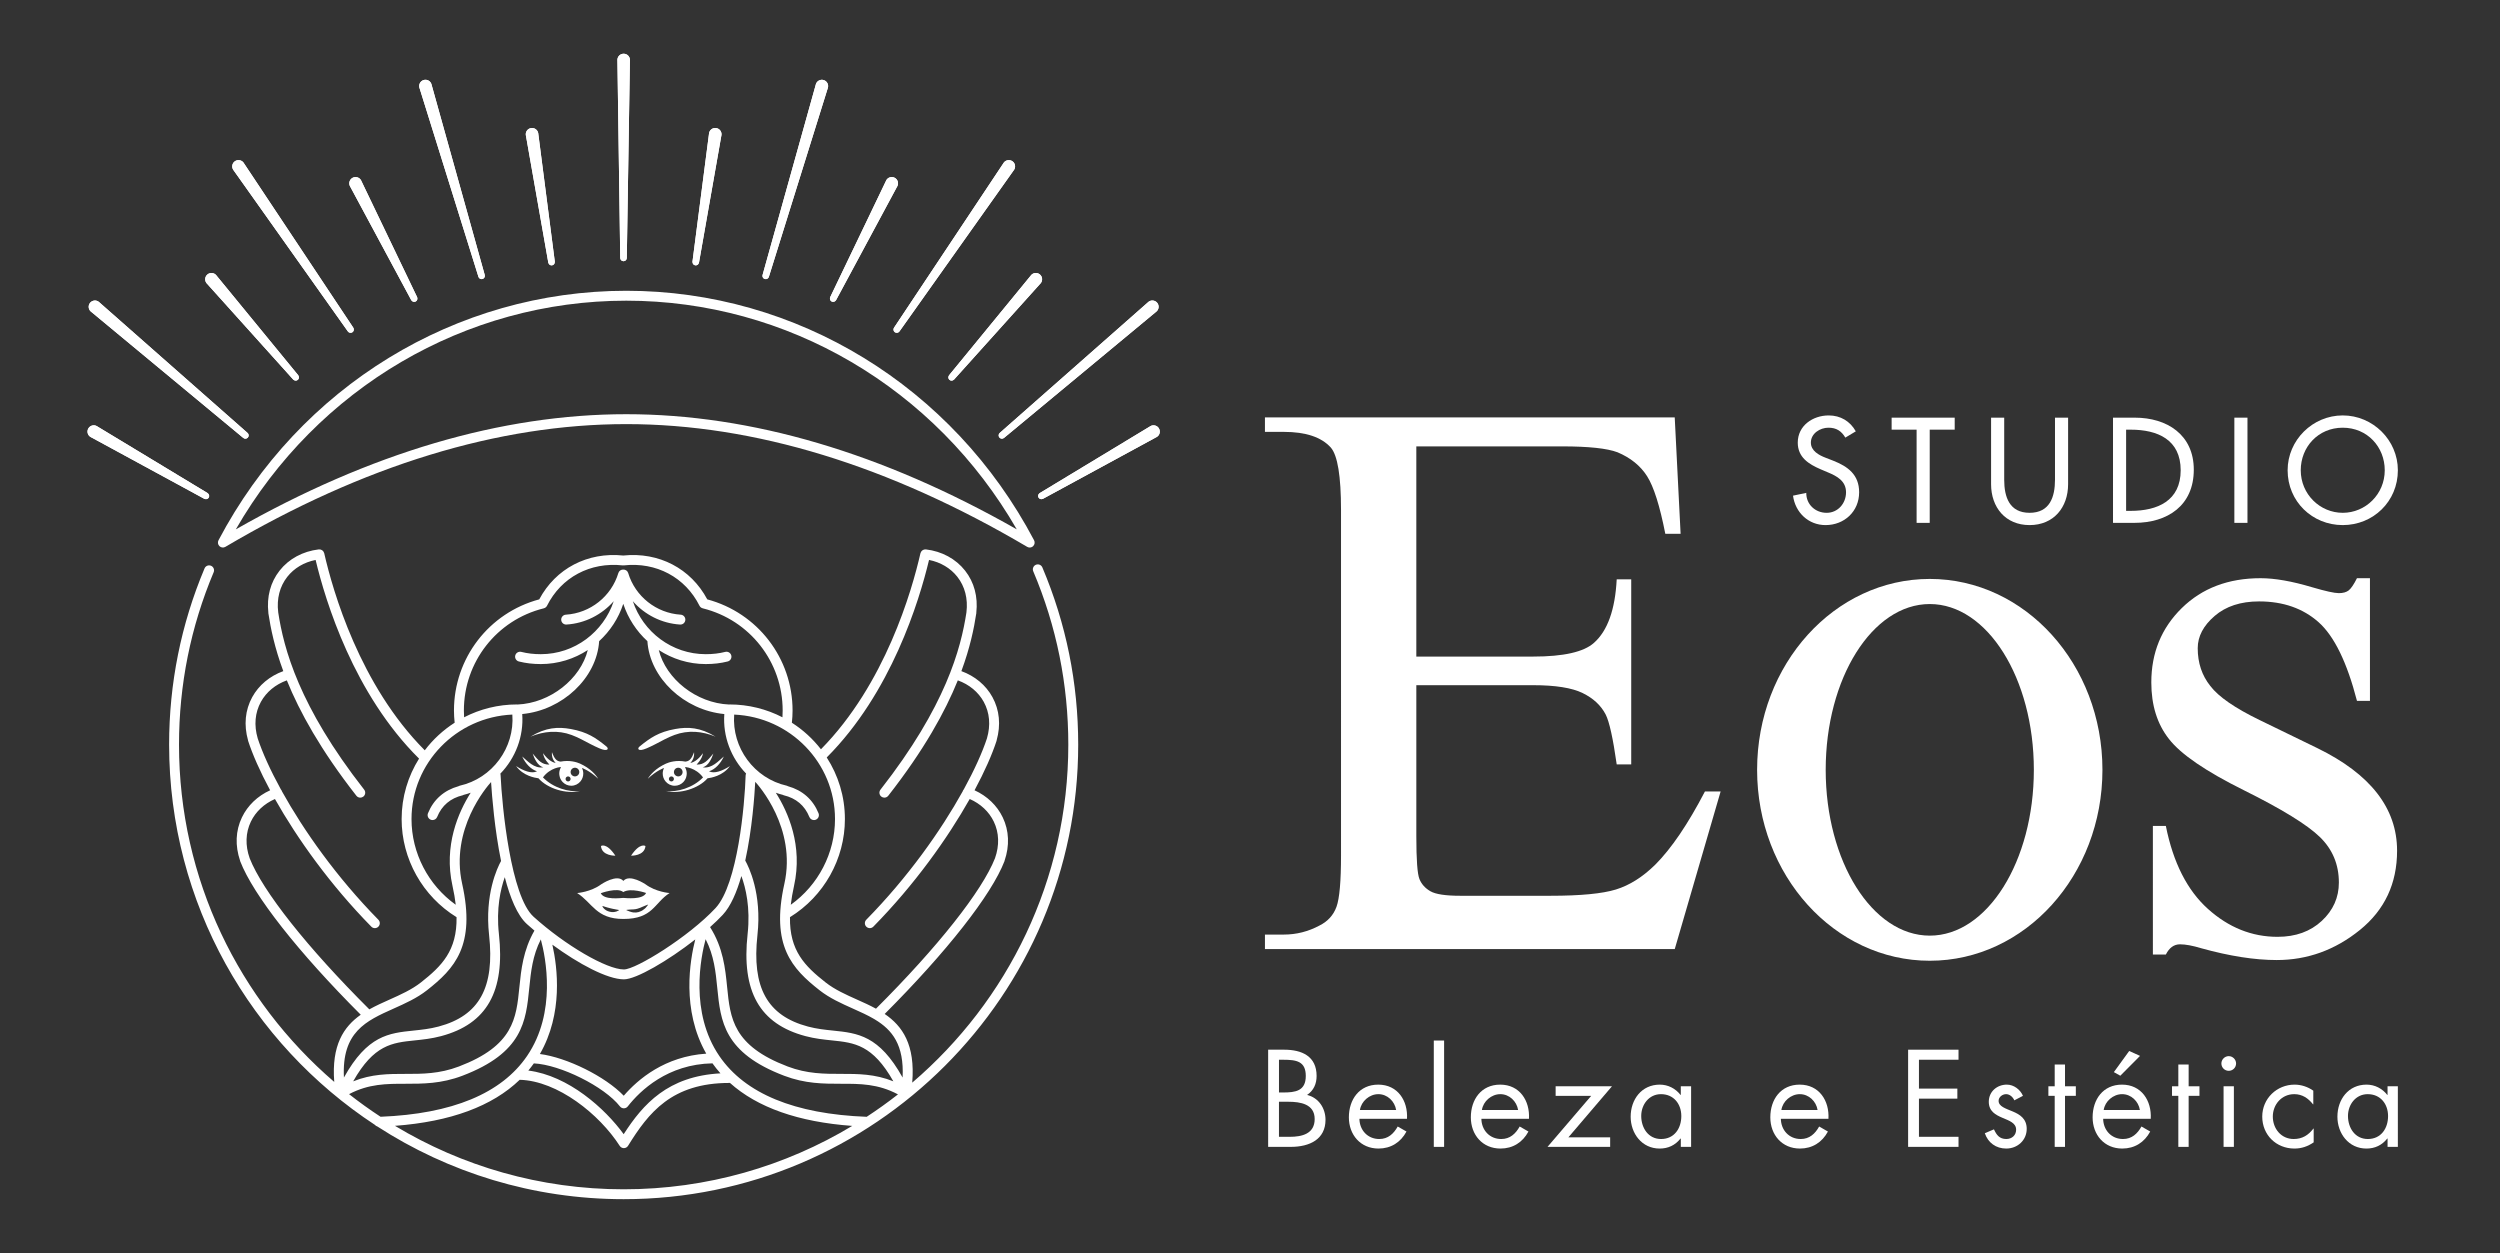 <?xml version="1.0" encoding="utf-8"?>
<!-- Generator: Adobe Illustrator 17.0.0, SVG Export Plug-In . SVG Version: 6.00 Build 0)  -->
<!DOCTYPE svg PUBLIC "-//W3C//DTD SVG 1.1//EN" "http://www.w3.org/Graphics/SVG/1.1/DTD/svg11.dtd">
<svg version="1.1" id="Camada_1" xmlns="http://www.w3.org/2000/svg" xmlns:xlink="http://www.w3.org/1999/xlink" x="0px" y="0px"
	 width="256.849px" height="128.767px" viewBox="0 0 256.849 128.767" enable-background="new 0 0 256.849 128.767"
	 xml:space="preserve">
<rect x="0" y="0" width="256.849" height="128.767" fill="#333333" stroke="none"/>
<g>
	<g>
		<path fill="#FFFFFF" d="M189.589,44.96c-0.401-0.674-0.917-1.018-1.735-1.018c-0.86,0-1.806,0.588-1.806,1.533
			c0,0.846,0.831,1.291,1.505,1.549l0.774,0.301c1.533,0.602,2.68,1.448,2.68,3.254c0,1.964-1.519,3.369-3.454,3.369
			c-1.749,0-3.111-1.29-3.34-3.024l1.362-0.287c-0.015,1.19,0.931,2.05,2.092,2.05c1.162,0,1.993-0.974,1.993-2.107
			c0-1.161-0.931-1.663-1.864-2.05l-0.745-0.316c-1.233-0.53-2.351-1.233-2.351-2.738c0-1.749,1.548-2.795,3.182-2.795
			c1.204,0,2.193,0.588,2.781,1.634L189.589,44.96z"/>
		<path fill="#FFFFFF" d="M198.258,53.719h-1.347v-9.576h-2.566V42.91h6.48v1.233h-2.567V53.719z"/>
		<path fill="#FFFFFF" d="M205.911,42.91v6.379c0,1.763,0.53,3.397,2.609,3.397c2.078,0,2.609-1.634,2.609-3.397V42.91h1.347v6.838
			c0,2.379-1.476,4.2-3.956,4.2c-2.48,0-3.957-1.821-3.957-4.2V42.91H205.911z"/>
		<path fill="#FFFFFF" d="M217.089,42.91h2.236c3.311,0,6.064,1.749,6.064,5.347c0,3.685-2.695,5.462-6.107,5.462h-2.193V42.91z
			 M218.436,52.486h0.474c2.752,0,5.132-1.032,5.132-4.171c0-3.154-2.379-4.171-5.132-4.171h-0.474V52.486z"/>
		<path fill="#FFFFFF" d="M230.904,53.719h-1.347V42.91h1.347V53.719z"/>
		<path fill="#FFFFFF" d="M246.356,48.314c0,3.211-2.538,5.634-5.663,5.634c-3.125,0-5.663-2.423-5.663-5.634
			c0-3.096,2.567-5.634,5.663-5.634C243.79,42.681,246.356,45.218,246.356,48.314z M245.008,48.314c0-2.38-1.777-4.372-4.315-4.372
			c-2.537,0-4.315,1.992-4.315,4.372c0,2.465,1.979,4.372,4.315,4.372C243.03,52.686,245.008,50.78,245.008,48.314z"/>
	</g>
	<g>
		<path fill="#FFFFFF" d="M130.289,107.845h1.642c1.815,0,3.337,0.662,3.337,2.7c0,0.808-0.304,1.497-0.979,1.948
			c1.191,0.291,1.893,1.364,1.893,2.556c0,1.986-1.603,2.78-3.576,2.78h-2.317V107.845z M131.401,112.241h0.424
			c1.258,0,2.331-0.145,2.331-1.695c0-1.509-0.953-1.668-2.317-1.668h-0.437V112.241z M131.401,116.796h1.112
			c1.245,0,2.556-0.304,2.556-1.827c0-1.55-1.483-1.775-2.702-1.775h-0.967V116.796z"/>
		<path fill="#FFFFFF" d="M139.666,114.944c0.014,1.152,0.834,2.078,2.039,2.078c0.902,0,1.483-0.543,1.895-1.285l0.901,0.517
			c-0.596,1.112-1.603,1.748-2.874,1.748c-1.854,0-3.045-1.418-3.045-3.205c0-1.84,1.072-3.363,3.018-3.363
			c2.001,0,3.06,1.654,2.954,3.51H139.666z M143.44,114.042c-0.147-0.899-0.901-1.629-1.828-1.629c-0.913,0-1.76,0.729-1.893,1.629
			H143.44z"/>
		<path fill="#FFFFFF" d="M148.367,117.83h-1.059v-10.926h1.059V117.83z"/>
		<path fill="#FFFFFF" d="M152.197,114.944c0.014,1.152,0.834,2.078,2.039,2.078c0.902,0,1.483-0.543,1.895-1.285l0.901,0.517
			c-0.596,1.112-1.603,1.748-2.874,1.748c-1.854,0-3.045-1.418-3.045-3.205c0-1.84,1.072-3.363,3.018-3.363
			c2.001,0,3.06,1.654,2.954,3.51H152.197z M155.971,114.042c-0.147-0.899-0.901-1.629-1.828-1.629c-0.913,0-1.76,0.729-1.893,1.629
			H155.971z"/>
		<path fill="#FFFFFF" d="M165.427,116.851v0.979h-6.437l4.49-5.244h-3.655v-0.981h5.787l-4.477,5.245H165.427z"/>
		<path fill="#FFFFFF" d="M173.745,117.83h-1.059v-0.861h-0.027c-0.543,0.689-1.271,1.034-2.145,1.034
			c-1.828,0-2.98-1.55-2.98-3.271c0-1.775,1.126-3.298,2.992-3.298c0.848,0,1.616,0.397,2.132,1.059h0.027v-0.888h1.059V117.83z
			 M168.619,114.652c0,1.218,0.716,2.37,2.04,2.37c1.364,0,2.079-1.099,2.079-2.357c0-1.245-0.781-2.252-2.093-2.252
			C169.415,112.413,168.619,113.486,168.619,114.652z"/>
		<path fill="#FFFFFF" d="M182.965,114.944c0.014,1.152,0.834,2.078,2.039,2.078c0.902,0,1.483-0.543,1.895-1.285l0.901,0.517
			c-0.596,1.112-1.603,1.748-2.874,1.748c-1.854,0-3.045-1.418-3.045-3.205c0-1.84,1.072-3.363,3.018-3.363
			c2.001,0,3.06,1.654,2.954,3.51H182.965z M186.739,114.042c-0.147-0.899-0.901-1.629-1.828-1.629c-0.913,0-1.76,0.729-1.893,1.629
			H186.739z"/>
		<path fill="#FFFFFF" d="M196.039,107.845h5.178v1.032h-4.065v2.966h3.946v1.032h-3.946v3.92h4.065v1.034h-5.178V107.845z"/>
		<path fill="#FFFFFF" d="M206.953,113.049c-0.147-0.33-0.464-0.636-0.848-0.636c-0.372,0-0.769,0.292-0.769,0.689
			c0,0.57,0.714,0.782,1.444,1.087c0.728,0.304,1.444,0.742,1.444,1.787c0,1.179-0.953,2.026-2.107,2.026
			c-1.046,0-1.868-0.596-2.198-1.576l0.94-0.398c0.265,0.583,0.569,0.993,1.271,0.993c0.569,0,1.006-0.383,1.006-0.953
			c0-1.391-2.808-0.913-2.808-2.874c0-1.046,0.848-1.76,1.854-1.76c0.714,0,1.377,0.503,1.656,1.152L206.953,113.049z"/>
		<path fill="#FFFFFF" d="M212.158,117.83h-1.059v-5.244h-0.649v-0.981h0.649v-2.237h1.059v2.237h1.112v0.981h-1.112V117.83z"/>
		<path fill="#FFFFFF" d="M216.078,114.944c0.014,1.152,0.834,2.078,2.039,2.078c0.902,0,1.483-0.543,1.895-1.285l0.901,0.517
			c-0.596,1.112-1.603,1.748-2.874,1.748c-1.854,0-3.045-1.418-3.045-3.205c0-1.84,1.072-3.363,3.018-3.363
			c2.001,0,3.06,1.654,2.954,3.51H216.078z M219.853,114.042c-0.147-0.899-0.901-1.629-1.828-1.629c-0.913,0-1.76,0.729-1.893,1.629
			H219.853z M219.866,108.481l-2.026,2.039l-0.663-0.371l1.576-2.172L219.866,108.481z"/>
		<path fill="#FFFFFF" d="M224.86,117.83h-1.059v-5.244h-0.649v-0.981h0.649v-2.237h1.059v2.237h1.112v0.981h-1.112V117.83z"/>
		<path fill="#FFFFFF" d="M229.734,109.262c0,0.424-0.345,0.754-0.755,0.754c-0.41,0-0.755-0.33-0.755-0.754
			c0-0.411,0.345-0.755,0.755-0.755C229.389,108.507,229.734,108.851,229.734,109.262z M229.508,117.83h-1.059v-6.225h1.059V117.83z
			"/>
		<path fill="#FFFFFF" d="M237.667,113.46h-0.027c-0.49-0.623-1.099-1.047-1.933-1.047c-1.285,0-2.199,1.059-2.199,2.305
			c0,1.231,0.848,2.304,2.146,2.304c0.887,0,1.509-0.397,2.025-1.073h0.027v1.418c-0.609,0.41-1.232,0.636-1.974,0.636
			c-1.88,0-3.31-1.404-3.31-3.284c0-1.854,1.497-3.284,3.324-3.284c0.675,0,1.364,0.225,1.921,0.622V113.46z"/>
		<path fill="#FFFFFF" d="M246.356,117.83h-1.059v-0.861h-0.027c-0.543,0.689-1.271,1.034-2.145,1.034
			c-1.828,0-2.98-1.55-2.98-3.271c0-1.775,1.126-3.298,2.992-3.298c0.848,0,1.616,0.397,2.132,1.059h0.027v-0.888h1.059V117.83z
			 M241.23,114.652c0,1.218,0.716,2.37,2.04,2.37c1.364,0,2.079-1.099,2.079-2.357c0-1.245-0.781-2.252-2.093-2.252
			C242.026,112.413,241.23,113.486,241.23,114.652z"/>
	</g>
	<g>
		<path fill="#FFFFFF" d="M145.512,45.862v21.594h12.006c3.116,0,5.197-0.47,6.245-1.41c1.397-1.235,2.176-3.411,2.337-6.527h1.491
			v19.016h-1.491c-0.376-2.659-0.752-4.365-1.128-5.117c-0.483-0.94-1.276-1.679-2.377-2.216s-2.793-0.806-5.076-0.806h-12.006
			v15.511c0,2.417,0.107,3.888,0.322,4.412s0.591,0.94,1.128,1.249c0.537,0.309,1.558,0.463,3.062,0.463h9.266
			c3.089,0,5.331-0.215,6.728-0.645c1.397-0.43,2.74-1.276,4.029-2.538c1.665-1.665,3.371-4.177,5.117-7.534h1.612l-4.714,16.195
			H129.96v-1.491h1.934c1.289,0,2.511-0.309,3.666-0.927c0.859-0.43,1.444-1.074,1.753-1.934c0.309-0.859,0.463-2.619,0.463-5.278
			V52.389c0-3.465-0.349-5.6-1.047-6.406c-0.967-1.074-2.578-1.612-4.835-1.612h-1.934v-1.491h42.101l0.604,11.965h-1.571
			c-0.564-2.874-1.188-4.848-1.873-5.922c-0.685-1.074-1.699-1.894-3.042-2.458c-1.074-0.403-2.968-0.604-5.681-0.604H145.512z"/>
		<path fill="#FFFFFF" d="M243.488,59.405V72.01h-1.333c-1.023-3.959-2.336-6.653-3.939-8.08s-3.643-2.141-6.121-2.141
			c-1.885,0-3.407,0.498-4.565,1.495s-1.737,2.101-1.737,3.313c0,1.508,0.431,2.801,1.293,3.878c0.835,1.104,2.532,2.276,5.09,3.515
			l5.898,2.868c5.468,2.666,8.201,6.181,8.201,10.545c0,3.367-1.273,6.08-3.818,8.141c-2.545,2.06-5.393,3.091-8.545,3.091
			c-2.262,0-4.848-0.404-7.757-1.212c-0.889-0.269-1.616-0.404-2.182-0.404c-0.619,0-1.104,0.35-1.454,1.05h-1.333V84.857h1.333
			c0.754,3.771,2.195,6.612,4.323,8.524c2.128,1.912,4.511,2.868,7.151,2.868c1.858,0,3.373-0.545,4.545-1.636
			c1.172-1.091,1.757-2.404,1.757-3.939c0-1.858-0.653-3.421-1.959-4.686c-1.306-1.266-3.912-2.868-7.817-4.808
			c-3.905-1.939-6.464-3.69-7.676-5.252c-1.212-1.535-1.818-3.474-1.818-5.818c0-3.044,1.044-5.589,3.131-7.636
			c2.087-2.047,4.787-3.07,8.1-3.07c1.454,0,3.219,0.31,5.292,0.929c1.374,0.404,2.289,0.606,2.747,0.606
			c0.431,0,0.768-0.094,1.01-0.283c0.242-0.189,0.525-0.606,0.848-1.252H243.488z"/>
		<path fill="#FFFFFF" d="M198.264,59.479c-9.797,0-17.74,8.782-17.74,19.614s7.942,19.614,17.74,19.614
			c9.798,0,17.74-8.782,17.74-19.614S208.062,59.479,198.264,59.479z M198.264,96.127c-5.906,0-10.693-7.626-10.693-17.034
			c0-9.407,4.787-17.034,10.693-17.034c5.906,0,10.693,7.626,10.693,17.034C208.957,88.501,204.17,96.127,198.264,96.127z"/>
	</g>
</g>
<g>
	<g>
		<path fill="#FFFFFF" d="M66.315,86.919c0,0-0.553-0.398-1.482,0.995C64.833,87.914,66.226,87.958,66.315,86.919z"/>
		<path fill="#FFFFFF" d="M61.742,86.919c0.088,1.039,1.482,0.995,1.482,0.995C62.295,86.521,61.742,86.919,61.742,86.919z"/>
		<path fill="#FFFFFF" d="M58.723,75.51c0.687,0.254,1.324,0.617,1.973,0.953c0.288,0.149,0.582,0.289,0.88,0.418
			c0.879,0.382,1.011,0.042,0.732-0.185c-1.081-0.877-1.944-1.487-3.663-1.798c-1.306-0.237-2.581-0.175-4.147,0.791
			C55.859,75.117,57.323,74.993,58.723,75.51z"/>
		<path fill="#FFFFFF" d="M64.044,90.504c-0.646-0.757-2.282,0.353-2.282,0.353c-1.065,0.793-2.467,0.894-2.467,0.894
			c1.588,1.012,1.934,2.663,4.749,2.663c3.054,0,3.161-1.651,4.749-2.663c0,0-1.402-0.101-2.467-0.894
			C66.326,90.857,64.69,89.747,64.044,90.504z M63.335,93.648c-0.046,0.013-0.096,0.026-0.15,0.035
			c-0.054,0.008-0.113,0.027-0.173,0.023c-0.061,0-0.124,0-0.188-0.004c-0.065-0.001-0.127-0.021-0.191-0.033
			c-0.063-0.015-0.126-0.031-0.183-0.058c-0.058-0.025-0.115-0.049-0.166-0.079c-0.05-0.031-0.096-0.066-0.138-0.098
			c-0.044-0.028-0.079-0.071-0.111-0.104c-0.068-0.067-0.099-0.13-0.122-0.177c-0.022-0.047-0.033-0.076-0.033-0.076
			s0.033,0.007,0.086,0.023c0.052,0.017,0.128,0.045,0.207,0.066c0.041,0.011,0.078,0.026,0.125,0.038
			c0.046,0.013,0.094,0.024,0.14,0.041c0.098,0.021,0.195,0.058,0.298,0.075c0.051,0.011,0.1,0.029,0.151,0.036
			c0.051,0.008,0.1,0.019,0.149,0.031c0.049,0.015,0.097,0.017,0.144,0.027c0.047,0.007,0.092,0.017,0.134,0.028
			c0.167,0.019,0.3,0.06,0.3,0.06S63.515,93.579,63.335,93.648z M66.361,93.239c-0.039,0.043-0.079,0.091-0.135,0.129
			c-0.053,0.041-0.11,0.086-0.171,0.128c-0.059,0.045-0.126,0.086-0.205,0.116c-0.076,0.033-0.153,0.068-0.235,0.093
			c-0.087,0.017-0.174,0.034-0.259,0.046c-0.086,0.006-0.172-0.001-0.253-0.004c-0.081-0.004-0.152-0.028-0.222-0.042
			c-0.071-0.013-0.128-0.036-0.184-0.056c-0.221-0.077-0.366-0.155-0.366-0.155s0.162-0.042,0.399-0.049
			c0.058-0.002,0.121-0.004,0.187-0.007c0.062-0.005,0.13-0.003,0.194-0.011c0.063-0.008,0.127-0.015,0.193-0.023
			c0.063-0.018,0.127-0.031,0.192-0.044c0.064-0.018,0.127-0.047,0.191-0.067l0.096-0.031c0.031-0.014,0.062-0.029,0.092-0.043
			c0.122-0.055,0.246-0.095,0.348-0.146c0.205-0.094,0.37-0.137,0.37-0.137S66.517,93.07,66.361,93.239z M64.033,92.25
			c-0.253,0.011-1.971,0.247-2.31-0.482c0,0,1.702-0.627,2.31-0.119c0.78-0.467,2.346,0.096,2.346,0.096
			C66.039,92.474,64.286,92.261,64.033,92.25z"/>
		<path fill="#FFFFFF" d="M66.441,76.881c0.298-0.129,0.592-0.269,0.88-0.418c0.649-0.336,1.286-0.699,1.973-0.953
			c1.4-0.518,2.864-0.394,4.225,0.179c-1.567-0.966-2.841-1.028-4.147-0.791c-1.719,0.311-2.582,0.921-3.663,1.798
			C65.43,76.923,65.562,77.263,66.441,76.881z"/>
		<path fill="#FFFFFF" d="M106.424,58.025c-0.258,0.11-0.379,0.408-0.27,0.666c2.391,5.64,3.604,11.634,3.604,17.813
			c0,13.885-6.228,26.341-16.036,34.726c0.321-3.903-1.002-5.811-2.83-7.056c6.383-6.392,10.971-12.234,12.307-15.695
			c0.005-0.013,0.003-0.026,0.007-0.038c0.532-1.555,0.47-3.098-0.186-4.465c-0.585-1.22-1.601-2.191-2.896-2.782
			c1.041-1.939,1.808-3.682,2.264-5.087c0.004-0.013,0.001-0.027,0.005-0.04c0.445-1.582,0.299-3.118-0.431-4.447
			c-0.674-1.228-1.798-2.161-3.19-2.668c0.887-2.4,1.297-4.379,1.536-5.965c0.002-0.014-0.003-0.026-0.002-0.04
			c0.181-1.633-0.215-3.125-1.152-4.317c-0.954-1.214-2.386-1.99-4.031-2.185c-0.025-0.003-0.049,0.005-0.074,0.006
			c-0.034,0.001-0.068,0-0.101,0.008c-0.031,0.007-0.058,0.021-0.087,0.034c-0.031,0.014-0.061,0.026-0.089,0.046
			c-0.025,0.018-0.045,0.041-0.067,0.063c-0.024,0.024-0.047,0.047-0.066,0.076c-0.018,0.028-0.028,0.059-0.041,0.091
			c-0.009,0.024-0.025,0.043-0.031,0.069c-0.881,3.864-3.625,13.449-10.224,20.143c-0.83-1.07-1.84-1.994-2.986-2.728
			c0.044-0.415,0.071-0.834,0.071-1.251c0-5.377-3.595-10.039-8.764-11.423c-1.685-3.167-4.963-4.885-8.631-4.504
			c-3.667-0.383-6.946,1.337-8.631,4.504C50.234,62.961,46.64,67.623,46.64,73c0,0.418,0.027,0.836,0.071,1.251
			c-1.184,0.759-2.226,1.719-3.071,2.835c-6.676-6.698-9.445-16.365-10.331-20.25c-0.006-0.025-0.021-0.045-0.031-0.068
			c-0.012-0.032-0.023-0.063-0.041-0.092c-0.018-0.028-0.041-0.05-0.064-0.074c-0.022-0.023-0.043-0.046-0.069-0.065
			c-0.027-0.019-0.057-0.032-0.088-0.045c-0.029-0.013-0.056-0.027-0.088-0.034c-0.033-0.008-0.067-0.007-0.102-0.008
			c-0.025-0.001-0.048-0.009-0.073-0.006c-1.646,0.195-3.077,0.971-4.031,2.185c-0.937,1.192-1.333,2.684-1.152,4.317
			c0.001,0.014-0.004,0.026-0.002,0.04c0.239,1.586,0.649,3.566,1.536,5.965c-1.391,0.508-2.515,1.44-3.19,2.668
			c-0.73,1.33-0.876,2.867-0.43,4.449c0.003,0.013,0,0.025,0.004,0.038c0.456,1.405,1.222,3.149,2.264,5.087
			c-1.295,0.59-2.311,1.562-2.896,2.782c-0.656,1.367-0.718,2.909-0.187,4.464c0.004,0.013,0.002,0.027,0.007,0.04
			c1.342,3.475,5.961,9.35,12.386,15.774c-1.758,1.238-3.015,3.13-2.723,6.903c-9.758-8.385-15.949-20.809-15.949-34.653
			c0-6.141,1.198-12.1,3.561-17.712c0.109-0.258-0.013-0.556-0.271-0.665c-0.259-0.108-0.557,0.012-0.666,0.271
			c-2.415,5.737-3.64,11.828-3.64,18.106c0,16.323,8.42,30.714,21.143,39.066c0.065,0.079,0.15,0.136,0.25,0.165
			c7.296,4.723,15.986,7.469,25.306,7.469c25.75,0,46.7-20.95,46.7-46.7c0-6.317-1.24-12.443-3.684-18.21
			C106.98,58.036,106.683,57.915,106.424,58.025z M95.449,57.528c1.185,0.237,2.206,0.84,2.906,1.73
			c0.78,0.993,1.104,2.251,0.937,3.639c0,0.003,0.001,0.005,0.001,0.008c-0.569,3.722-2.116,9.642-8.833,18.224
			c-0.173,0.221-0.134,0.54,0.087,0.713c0.093,0.073,0.203,0.108,0.313,0.108c0.151,0,0.3-0.067,0.4-0.195
			c3.677-4.699,5.84-8.629,7.146-11.855c1.168,0.422,2.107,1.194,2.665,2.21c0.608,1.107,0.721,2.401,0.329,3.743
			c0,0.001,0,0.002,0,0.003c-0.474,1.442-1.284,3.246-2.383,5.249c-0.045,0.049-0.081,0.108-0.104,0.174
			c-0.002,0.006-0.001,0.012-0.003,0.018c-2.234,4.03-5.631,8.843-9.908,13.195c-0.196,0.2-0.194,0.522,0.006,0.718
			c0.099,0.097,0.228,0.146,0.356,0.146c0.131,0,0.263-0.051,0.362-0.152c4.23-4.304,7.621-9.068,9.902-13.115
			c1.112,0.489,1.984,1.301,2.475,2.326c0.546,1.139,0.589,2.437,0.124,3.755l0,0c-1.329,3.375-5.883,9.131-12.229,15.462
			c-0.634-0.346-1.301-0.646-1.965-0.942c-1.116-0.499-2.271-1.016-3.211-1.756c-2.14-1.683-3.718-3.267-3.661-6.705
			c3.486-2.146,5.643-5.978,5.643-10.079c0-2.329-0.687-4.5-1.866-6.329C91.56,71.189,94.437,61.764,95.449,57.528z M85.788,84.15
			c0,3.502-1.721,6.788-4.544,8.806c0.069-0.597,0.178-1.239,0.334-1.941c0.921-4.135-0.606-7.577-1.87-9.569
			c0.237,0.084,0.479,0.157,0.726,0.219c0.028,0.012,0.051,0.03,0.081,0.038c1.274,0.304,2.161,1.055,2.639,2.233
			c0.08,0.197,0.27,0.317,0.471,0.317c0.063,0,0.128-0.012,0.191-0.037c0.26-0.105,0.385-0.402,0.28-0.662
			c-0.572-1.411-1.657-2.364-3.136-2.777c-0.036-0.018-0.069-0.04-0.11-0.049c-3.371-0.753-5.675-3.914-5.422-7.312
			C81.182,73.667,85.788,78.379,85.788,84.15z M82.75,106.45c0.983,0.261,1.871,0.353,2.729,0.441
			c2.308,0.238,4.18,0.444,6.304,4.205c-1.9-0.768-3.656-0.767-5.363-0.766c-1.714,0.001-3.494,0.003-5.499-0.76
			c-5.616-2.138-5.895-4.93-6.217-8.164c-0.189-1.893-0.405-4.036-1.752-6.156c0.479-0.428,0.923-0.852,1.304-1.261
			c0.819-0.879,1.441-2.334,1.913-3.985c0.439,1.191,0.94,3.235,0.642,5.942C76.158,101.861,78.045,105.199,82.75,106.45z
			 M73.512,93.297c-2.764,2.964-8.182,6.304-9.41,6.304c-1.776,0-6.027-2.48-9.284-5.416c-2.335-2.105-3.24-11.25-3.391-14.597
			c-0.002-0.036-0.016-0.066-0.025-0.099c1.549-1.596,2.417-3.812,2.251-6.129c4.125-0.391,7.659-3.698,7.903-7.488
			c1.126-1.033,1.99-2.347,2.478-3.836c0.488,1.489,1.352,2.803,2.478,3.836c0.244,3.79,3.779,7.097,7.903,7.489
			c-0.165,2.31,0.698,4.52,2.238,6.115c-0.028,0.058-0.045,0.123-0.048,0.193C76.519,82.63,75.793,90.852,73.512,93.297z
			 M72.56,108.251c-4.249,0.283-7.011,2.624-8.477,4.324c-1.893-1.978-5.827-3.923-8.614-4.287c2.396-4.16,1.812-8.877,1.281-11.232
			c2.682,1.965,5.647,3.561,7.353,3.561c1.258,0,4.562-1.931,7.328-4.099C70.89,98.615,69.99,103.754,72.56,108.251z
			 M73.198,109.247c0.254,0.358,0.529,0.7,0.822,1.028c-5.397,0.29-7.947,3.153-9.943,6.251c-1.922-2.644-5.68-6.017-9.797-6.538
			c0.199-0.238,0.388-0.484,0.568-0.737c2.713,0.131,7.237,2.371,8.847,4.423c0.096,0.123,0.244,0.194,0.4,0.194
			c0.156,0,0.303-0.072,0.4-0.194C65.774,112.043,68.594,109.333,73.198,109.247z M51.257,95.947
			c-0.288-2.612,0.175-4.616,0.604-5.826c0.543,2.091,1.28,3.921,2.276,4.82c0.247,0.223,0.507,0.446,0.771,0.669
			c-1.154,2.002-1.367,4.011-1.545,5.797c-0.322,3.233-0.601,6.026-6.217,8.164c-2.005,0.763-3.781,0.762-5.499,0.76
			c-1.71,0-3.464-0.001-5.363,0.766c2.125-3.761,3.997-3.967,6.304-4.205c0.858-0.088,1.746-0.18,2.729-0.441
			C50.022,105.199,51.909,101.861,51.257,95.947z M55.856,62.502c0.002-0.001,0.004-0.002,0.006-0.003
			c0.142-0.033,0.269-0.124,0.339-0.265c1.463-2.924,4.444-4.512,7.777-4.147c0.019,0.002,0.037-0.005,0.056-0.005
			c0.019,0,0.036,0.007,0.055,0.005c3.332-0.365,6.314,1.222,7.777,4.147c0.07,0.14,0.197,0.232,0.339,0.265
			c0.002,0.001,0.004,0.002,0.006,0.003c4.828,1.199,8.2,5.516,8.2,10.498c0,0.231-0.007,0.463-0.022,0.694
			c-1.631-0.841-3.481-1.319-5.441-1.319c-0.013,0-0.024,0.007-0.037,0.008c-3.385-0.144-6.492-2.635-7.229-5.598
			c1.394,0.908,3.049,1.441,4.828,1.441c0.807,0,1.544-0.087,2.255-0.267c0.272-0.069,0.437-0.345,0.368-0.617
			c-0.069-0.272-0.347-0.436-0.617-0.368c-0.628,0.159-1.284,0.236-2.006,0.236c-3.482,0-6.439-2.284-7.494-5.444
			c1.214,1.384,2.95,2.281,4.856,2.4c0.011,0,0.022,0.001,0.032,0.001c0.266,0,0.49-0.207,0.507-0.476
			c0.018-0.28-0.195-0.521-0.475-0.539c-2.507-0.157-4.676-1.878-5.397-4.283c-0.068-0.226-0.279-0.358-0.503-0.352
			c-0.225-0.007-0.437,0.126-0.505,0.352c-0.721,2.405-2.89,4.127-5.397,4.283c-0.28,0.017-0.493,0.259-0.475,0.539
			c0.017,0.269,0.24,0.476,0.507,0.476c0.011,0,0.021,0,0.032-0.001c1.906-0.119,3.642-1.016,4.856-2.4
			c-1.055,3.16-4.013,5.444-7.494,5.444c-0.722,0-1.378-0.077-2.006-0.236c-0.271-0.066-0.548,0.096-0.617,0.368
			c-0.069,0.272,0.096,0.548,0.368,0.617c0.711,0.18,1.448,0.267,2.255,0.267c1.779,0,3.434-0.533,4.828-1.441
			c-0.738,2.963-3.844,5.455-7.229,5.598c-0.013-0.001-0.024-0.008-0.037-0.008c-1.961,0-3.81,0.478-5.441,1.319
			c-0.015-0.231-0.022-0.463-0.022-0.694C47.656,68.019,51.028,63.701,55.856,62.502z M52.638,73.415
			c0.253,3.399-2.05,6.559-5.422,7.312c-0.041,0.009-0.074,0.031-0.11,0.049c-1.479,0.413-2.564,1.366-3.136,2.777
			c-0.105,0.26,0.02,0.556,0.28,0.662c0.063,0.025,0.127,0.037,0.191,0.037c0.201,0,0.391-0.12,0.471-0.317
			c0.478-1.178,1.365-1.929,2.639-2.233c0.03-0.007,0.054-0.026,0.081-0.038c0.247-0.062,0.489-0.135,0.726-0.219
			c-1.264,1.992-2.791,5.434-1.87,9.569c0.156,0.702,0.265,1.344,0.334,1.941c-2.823-2.018-4.544-5.304-4.544-8.806
			C42.279,78.379,46.885,73.667,52.638,73.415z M25.649,88.172c0,0,0-0.001,0-0.001c-0.465-1.318-0.422-2.617,0.124-3.755
			c0.492-1.025,1.363-1.837,2.475-2.326c2.281,4.047,5.671,8.811,9.902,13.115c0.099,0.101,0.231,0.152,0.362,0.152
			c0.128,0,0.257-0.049,0.356-0.146c0.2-0.196,0.203-0.518,0.006-0.718c-4.277-4.352-7.673-9.164-9.908-13.194
			c-0.002-0.006,0-0.013-0.003-0.019c-0.024-0.067-0.06-0.125-0.105-0.174c-1.099-2.004-1.909-3.808-2.383-5.25
			c0-0.001,0-0.002,0-0.002c-0.393-1.342-0.279-2.637,0.329-3.744c0.557-1.016,1.497-1.788,2.665-2.21
			c1.306,3.226,3.469,7.156,7.146,11.855c0.1,0.128,0.25,0.195,0.4,0.195c0.11,0,0.22-0.035,0.313-0.108
			c0.221-0.173,0.26-0.492,0.087-0.713c-6.716-8.582-8.264-14.502-8.833-18.224c0-0.003,0.001-0.005,0.001-0.008
			c-0.168-1.388,0.156-2.646,0.937-3.639c0.7-0.89,1.721-1.492,2.906-1.73c1.018,4.261,3.922,13.773,10.627,20.411
			c-1.133,1.805-1.79,3.933-1.79,6.212c0,4.101,2.157,7.933,5.643,10.079c0.057,3.438-1.521,5.021-3.661,6.705
			c-0.941,0.74-2.095,1.257-3.211,1.756c-0.707,0.316-1.418,0.635-2.089,1.01C31.565,97.343,26.983,91.559,25.649,88.172z
			 M40.449,103.618c1.173-0.525,2.385-1.067,3.425-1.885c2.814-2.213,5.027-4.564,3.607-10.939
			c-1.248-5.606,2.549-9.981,2.971-10.446c0.093,1.46,0.365,4.882,1.026,8.109c-0.391,0.708-1.69,3.43-1.23,7.601
			c0.595,5.395-1.006,8.297-5.191,9.41c-0.906,0.241-1.753,0.328-2.572,0.413c-2.529,0.261-4.743,0.492-7.15,4.824
			C35.103,106.025,37.593,104.895,40.449,103.618z M35.862,112.411c2.027-1.067,3.86-1.065,5.785-1.065
			c1.806-0.002,3.681,0.004,5.862-0.826c6.203-2.362,6.526-5.592,6.867-9.012c0.163-1.633,0.332-3.315,1.188-4.994
			c0.498,1.844,1.646,7.491-1.415,11.978c-2.627,3.851-7.693,5.949-15.051,6.244C37.984,114.006,36.904,113.232,35.862,112.411z
			 M64.074,122.188c-8.587,0-16.626-2.383-23.496-6.52c5.713-0.429,10.004-2.016,12.815-4.73c3.91,0.107,8.191,3.544,10.275,6.787
			c0.094,0.146,0.255,0.234,0.427,0.234c0.001,0,0.003,0,0.004,0c0.174-0.001,0.336-0.092,0.428-0.241
			c2.107-3.402,4.487-6.456,10.404-6.456c0.019,0,0.035-0.009,0.054-0.011c2.827,2.538,7.038,4.021,12.573,4.424
			C80.691,119.808,72.655,122.188,64.074,122.188z M89.044,114.74c-7.404-0.281-12.497-2.379-15.137-6.242
			c-3.073-4.498-1.905-10.184-1.412-12.007c0.866,1.686,1.035,3.376,1.198,5.017c0.341,3.42,0.663,6.651,6.867,9.012
			c2.18,0.83,4.047,0.823,5.862,0.826c1.939-0.002,3.787-0.003,5.834,1.09C91.22,113.25,90.148,114.017,89.044,114.74z
			 M92.733,110.705c-2.407-4.333-4.621-4.563-7.15-4.824c-0.819-0.084-1.666-0.172-2.572-0.413c-4.185-1.113-5.786-4.015-5.191-9.41
			c0.471-4.268-0.898-7.013-1.253-7.642c0.709-3.217,0.953-6.704,1.026-8.093c0.294,0.317,4.27,4.741,2.994,10.471
			c-1.42,6.376,0.794,8.726,3.607,10.939c1.039,0.818,2.252,1.36,3.425,1.885c0.765,0.342,1.504,0.674,2.173,1.065
			c0.035,0.024,0.068,0.05,0.107,0.065C91.667,105.813,92.9,107.347,92.733,110.705z"/>
		<path fill="#FFFFFF" d="M72.842,79.242c0.61-0.185,1.181-0.77,1.524-1.521c-0.539,0.451-1.222,1.264-2.169,1.112
			c0.599-0.148,0.927-0.925,1.095-1.414c-0.607,0.718-0.928,1.142-1.714,1.136c-0.051,0,0.557-0.491,0.645-1.176
			c-0.552,0.784-1.106,0.999-1.298,0.995c0.218-0.188,0.437-0.597,0.382-1.094c-0.276,0.751-0.512,0.923-0.889,0.967
			c-0.923-0.178-1.671,0.058-1.996,0.206c-1.078,0.491-1.627,1.159-1.866,1.557c0.85-0.817,1.684-1.138,1.663-1.095
			c-0.084,0.168-0.131,0.358-0.131,0.559c0,0.305,0.107,0.584,0.285,0.801c0.226,0.277,0.568,0.453,0.95,0.453
			c0.335,0,0.637-0.136,0.859-0.356c0.145-0.144,0.256-0.323,0.317-0.525c0.039-0.116,0.058-0.31,0.058-0.373
			c0-0.239-0.066-0.461-0.181-0.65c-0.029-0.048,1.115,0.038,1.855,1.046c-1.024,1.065-2.686,1.56-3.832,1.384
			c1.418,0.37,3.375-0.237,4.292-1.292c0.356-0.048,1.574-0.242,2.302-1.258C74.211,79.212,73.37,79.521,72.842,79.242z
			 M68.979,80.286c-0.143,0-0.259-0.116-0.259-0.259c0-0.143,0.116-0.259,0.259-0.259c0.143,0,0.259,0.116,0.259,0.259
			C69.238,80.17,69.122,80.286,68.979,80.286z M69.684,79.767c-0.246,0-0.446-0.2-0.446-0.446c0-0.246,0.199-0.446,0.446-0.446
			c0.246,0,0.446,0.2,0.446,0.446C70.13,79.568,69.93,79.767,69.684,79.767z"/>
		<path fill="#FFFFFF" d="M59.594,78.453c-0.325-0.148-1.073-0.384-1.996-0.206c-0.377-0.044-0.613-0.216-0.889-0.967
			c-0.055,0.497,0.164,0.907,0.382,1.094c-0.193,0.004-0.746-0.211-1.298-0.995c0.088,0.685,0.697,1.176,0.645,1.176
			c-0.786,0.006-1.106-0.418-1.714-1.136c0.168,0.489,0.497,1.265,1.095,1.414c-0.947,0.152-1.63-0.661-2.169-1.112
			c0.342,0.751,0.914,1.336,1.524,1.521c-0.528,0.279-1.369-0.03-2.153-0.538c0.729,1.016,1.946,1.211,2.302,1.258
			c0.916,1.055,2.874,1.662,4.292,1.292c-1.146,0.176-2.808-0.32-3.832-1.384c0.74-1.009,1.885-1.095,1.855-1.046
			c-0.114,0.189-0.181,0.412-0.181,0.65c0,0.063,0.019,0.257,0.058,0.373c0.062,0.202,0.172,0.381,0.317,0.525
			c0.222,0.22,0.525,0.356,0.859,0.356c0.382,0,0.723-0.176,0.95-0.453c0.178-0.217,0.285-0.496,0.285-0.801
			c0-0.201-0.048-0.391-0.131-0.559c-0.021-0.043,0.813,0.278,1.663,1.095C61.221,79.612,60.672,78.944,59.594,78.453z
			 M58.365,80.286c-0.143,0-0.259-0.116-0.259-0.259c0-0.143,0.116-0.259,0.259-0.259s0.259,0.116,0.259,0.259
			C58.625,80.17,58.509,80.286,58.365,80.286z M59.07,79.767c-0.246,0-0.446-0.2-0.446-0.446c0-0.246,0.2-0.446,0.446-0.446
			s0.446,0.2,0.446,0.446C59.516,79.568,59.316,79.767,59.07,79.767z"/>
	</g>
	<g>
		<g>
			<path fill="#FFFFFF" d="M64.345,29.874c-17.511,0-33.565,9.822-41.897,25.634c-0.106,0.201-0.066,0.448,0.099,0.605
				c0.165,0.158,0.414,0.186,0.609,0.07c14.187-8.368,28.045-12.61,41.188-12.61s27.001,4.243,41.188,12.61
				c0.08,0.047,0.169,0.071,0.258,0.071c0.128,0,0.254-0.048,0.351-0.141c0.165-0.157,0.205-0.404,0.099-0.605
				C97.909,39.696,81.855,29.874,64.345,29.874z M64.345,42.555c-12.835,0-26.323,3.979-40.117,11.831
				C32.6,39.848,47.81,30.892,64.345,30.892s31.745,8.956,40.117,23.495C90.668,46.534,77.18,42.555,64.345,42.555z"/>
			<path fill="#FFFFFF" d="M63.722,26.481h0.003c0,0.006-0.003,0.011-0.003,0.017c0,0.187,0.151,0.338,0.338,0.338
				c0.187,0,0.338-0.151,0.338-0.338c0-0.006-0.003-0.011-0.003-0.017h0.003l0.32-20.289c0-0.009,0.003-0.018,0.003-0.027
				c0-0.356-0.289-0.645-0.645-0.645s-0.645,0.289-0.645,0.645c0,0.011,0.003,0.021,0.003,0.032L63.722,26.481z"/>
			<path fill="#FFFFFF" d="M78.575,28.665c0.179,0.053,0.367-0.05,0.42-0.228c0.002-0.006,0-0.011,0.002-0.017l0.003,0.001
				l6.046-19.37c0.003-0.009,0.008-0.016,0.01-0.025c0.101-0.342-0.095-0.701-0.436-0.802c-0.342-0.101-0.701,0.095-0.802,0.437
				c-0.003,0.011-0.003,0.021-0.006,0.032L78.352,28.23l0.003,0.001c-0.002,0.006-0.006,0.009-0.008,0.015
				C78.293,28.424,78.396,28.612,78.575,28.665z"/>
			<path fill="#FFFFFF" d="M91.865,33.653c-0.004,0.005-0.009,0.007-0.012,0.012c-0.105,0.154-0.066,0.364,0.088,0.47
				c0.154,0.105,0.364,0.066,0.47-0.088c0.003-0.005,0.004-0.011,0.007-0.016l0.003,0.002l11.739-16.552
				c0.006-0.007,0.012-0.013,0.018-0.021c0.202-0.294,0.127-0.696-0.167-0.897c-0.294-0.202-0.696-0.127-0.897,0.167
				c-0.006,0.009-0.01,0.019-0.016,0.029L91.863,33.652L91.865,33.653z"/>
			<path fill="#FFFFFF" d="M102.731,44.468c-0.005,0.004-0.01,0.004-0.015,0.008c-0.142,0.121-0.158,0.335-0.037,0.476
				c0.121,0.142,0.335,0.158,0.476,0.037c0.004-0.004,0.006-0.009,0.01-0.013l0.002,0.002l15.62-12.953
				c0.007-0.006,0.015-0.01,0.023-0.016c0.271-0.232,0.302-0.639,0.071-0.91c-0.232-0.271-0.639-0.302-0.91-0.071
				c-0.008,0.007-0.014,0.016-0.022,0.023l-15.22,13.413L102.731,44.468z"/>
			<path fill="#FFFFFF" d="M71.43,27.261c0.172,0.026,0.327-0.084,0.372-0.248l0.007,0.001l2.305-13.092
				c0.002-0.01,0.006-0.019,0.008-0.03c0.053-0.352-0.189-0.681-0.542-0.735c-0.352-0.053-0.681,0.189-0.735,0.542
				c-0.002,0.012-0.001,0.023-0.002,0.035l-1.702,13.178l0.007,0.001C71.142,27.083,71.258,27.235,71.43,27.261z"/>
			<path fill="#FFFFFF" d="M85.446,30.978c0.155,0.078,0.337,0.023,0.431-0.119l0.006,0.003l6.295-11.708
				c0.005-0.009,0.012-0.017,0.017-0.026c0.161-0.318,0.034-0.706-0.284-0.868c-0.318-0.161-0.706-0.034-0.868,0.284
				c-0.005,0.011-0.008,0.022-0.013,0.033l-5.749,11.98l0.007,0.003C85.228,30.719,85.291,30.9,85.446,30.978z"/>
			<path fill="#FFFFFF" d="M97.494,38.583c-0.095,0.14-0.077,0.331,0.055,0.443c0.132,0.113,0.322,0.102,0.447-0.014l0.005,0.004
				l8.889-9.884c0.007-0.008,0.015-0.013,0.022-0.021c0.232-0.271,0.201-0.678-0.07-0.91c-0.271-0.232-0.678-0.201-0.91,0.07
				c-0.008,0.009-0.013,0.019-0.02,0.029l-8.423,10.277L97.494,38.583z"/>
			<path fill="#FFFFFF" d="M119.072,44.02c-0.178-0.309-0.572-0.415-0.881-0.238c-0.01,0.006-0.019,0.014-0.029,0.021l-11.371,6.875
				l0.004,0.006c-0.136,0.101-0.183,0.286-0.096,0.436c0.086,0.15,0.27,0.204,0.425,0.136l0.003,0.006l11.679-6.348
				c0.009-0.005,0.019-0.007,0.028-0.013C119.144,44.724,119.25,44.329,119.072,44.02z"/>
			<path fill="#FFFFFF" d="M56.337,27.014l0.007-0.001c0.044,0.164,0.2,0.274,0.372,0.248c0.171-0.026,0.288-0.178,0.282-0.347
				l0.007-0.001l-1.702-13.178c-0.001-0.012,0-0.023-0.002-0.035c-0.053-0.352-0.382-0.595-0.735-0.542
				c-0.353,0.053-0.595,0.382-0.542,0.735c0.002,0.01,0.006,0.02,0.008,0.03L56.337,27.014z"/>
			<path fill="#FFFFFF" d="M43.103,9.05l6.046,19.37l0.003-0.001c0.001,0.006,0,0.011,0.001,0.017
				c0.053,0.179,0.241,0.281,0.42,0.228c0.179-0.053,0.281-0.241,0.228-0.42c-0.002-0.006-0.006-0.01-0.008-0.015l0.003-0.001
				L44.337,8.691c-0.003-0.011-0.003-0.021-0.006-0.032c-0.101-0.342-0.46-0.537-0.802-0.437c-0.342,0.101-0.537,0.46-0.437,0.802
				C43.096,9.033,43.1,9.041,43.103,9.05z"/>
			<path fill="#FFFFFF" d="M23.989,17.481l11.739,16.552l0.003-0.002c0.003,0.005,0.003,0.011,0.007,0.016
				c0.105,0.154,0.316,0.193,0.47,0.088c0.154-0.106,0.193-0.316,0.088-0.47c-0.003-0.005-0.009-0.007-0.012-0.012l0.002-0.002
				L25.052,16.759c-0.006-0.009-0.009-0.019-0.016-0.029c-0.202-0.294-0.603-0.369-0.897-0.167
				c-0.294,0.202-0.369,0.603-0.167,0.897C23.977,17.468,23.984,17.474,23.989,17.481z"/>
			<path fill="#FFFFFF" d="M9.359,32.026l15.62,12.953l0.002-0.002c0.004,0.004,0.006,0.01,0.01,0.013
				c0.142,0.121,0.355,0.105,0.476-0.037c0.121-0.142,0.105-0.355-0.037-0.476c-0.004-0.004-0.01-0.005-0.015-0.008l0.002-0.002
				l-15.22-13.413c-0.008-0.008-0.014-0.016-0.022-0.023c-0.271-0.232-0.678-0.2-0.91,0.071c-0.232,0.271-0.2,0.678,0.071,0.91
				C9.344,32.017,9.352,32.021,9.359,32.026z"/>
			<path fill="#FFFFFF" d="M35.971,19.155l6.295,11.708l0.006-0.003c0.093,0.141,0.276,0.197,0.431,0.119
				c0.155-0.078,0.218-0.259,0.159-0.418l0.007-0.003l-5.749-11.98c-0.005-0.011-0.007-0.022-0.013-0.033
				c-0.161-0.318-0.55-0.445-0.868-0.284c-0.318,0.161-0.445,0.55-0.284,0.868C35.959,19.138,35.965,19.146,35.971,19.155z"/>
			<path fill="#FFFFFF" d="M21.257,29.133l8.889,9.884l0.005-0.004c0.124,0.115,0.315,0.126,0.447,0.014
				c0.132-0.113,0.15-0.303,0.055-0.443l0.006-0.005l-8.423-10.277c-0.007-0.009-0.012-0.02-0.02-0.029
				c-0.232-0.271-0.639-0.302-0.91-0.07c-0.271,0.232-0.302,0.639-0.07,0.91C21.242,29.12,21.25,29.126,21.257,29.133z"/>
			<path fill="#FFFFFF" d="M21.357,50.678L9.985,43.803c-0.01-0.006-0.018-0.015-0.029-0.021c-0.309-0.178-0.704-0.071-0.881,0.238
				c-0.178,0.309-0.071,0.704,0.238,0.881c0.009,0.005,0.019,0.008,0.028,0.013l11.679,6.348l0.003-0.006
				c0.155,0.067,0.339,0.014,0.425-0.136c0.086-0.15,0.04-0.336-0.096-0.436L21.357,50.678z"/>
		</g>
		<path fill="#FFFFFF" d="M63.722,26.481h0.003c0,0.006-0.003,0.011-0.003,0.017c0,0.187,0.151,0.338,0.338,0.338
			c0.187,0,0.338-0.151,0.338-0.338c0-0.006-0.003-0.011-0.003-0.017h0.003l0.32-20.289c0-0.009,0.003-0.018,0.003-0.027
			c0-0.356-0.289-0.645-0.645-0.645s-0.645,0.289-0.645,0.645c0,0.011,0.003,0.021,0.003,0.032L63.722,26.481z"/>
		<path fill="#FFFFFF" d="M78.575,28.665c0.179,0.053,0.367-0.05,0.42-0.228c0.002-0.006,0-0.011,0.002-0.017l0.003,0.001
			l6.046-19.37c0.003-0.009,0.008-0.016,0.01-0.025c0.101-0.342-0.095-0.701-0.436-0.802c-0.342-0.101-0.701,0.095-0.802,0.437
			c-0.003,0.011-0.003,0.021-0.006,0.032L78.352,28.23l0.003,0.001c-0.002,0.006-0.006,0.009-0.008,0.015
			C78.293,28.424,78.396,28.612,78.575,28.665z"/>
		<path fill="#FFFFFF" d="M91.865,33.653c-0.004,0.005-0.009,0.007-0.012,0.012c-0.105,0.154-0.066,0.364,0.088,0.47
			c0.154,0.105,0.364,0.066,0.47-0.088c0.003-0.005,0.004-0.011,0.007-0.016l0.003,0.002l11.739-16.552
			c0.006-0.007,0.012-0.013,0.018-0.021c0.202-0.294,0.127-0.696-0.167-0.897c-0.294-0.202-0.696-0.127-0.897,0.167
			c-0.006,0.009-0.01,0.019-0.016,0.029L91.863,33.652L91.865,33.653z"/>
		<path fill="#FFFFFF" d="M102.731,44.468c-0.005,0.004-0.01,0.004-0.015,0.008c-0.142,0.121-0.158,0.335-0.037,0.476
			c0.121,0.142,0.335,0.158,0.476,0.037c0.004-0.004,0.006-0.009,0.01-0.013l0.002,0.002l15.62-12.953
			c0.007-0.006,0.015-0.01,0.023-0.016c0.271-0.232,0.302-0.639,0.071-0.91c-0.232-0.271-0.639-0.302-0.91-0.071
			c-0.008,0.007-0.014,0.016-0.022,0.023l-15.22,13.413L102.731,44.468z"/>
		<path fill="#FFFFFF" d="M71.43,27.261c0.172,0.026,0.327-0.084,0.372-0.248l0.007,0.001l2.305-13.092
			c0.002-0.01,0.006-0.019,0.008-0.03c0.053-0.352-0.189-0.681-0.542-0.735c-0.352-0.053-0.681,0.189-0.735,0.542
			c-0.002,0.012-0.001,0.023-0.002,0.035l-1.702,13.178l0.007,0.001C71.142,27.083,71.258,27.235,71.43,27.261z"/>
		<path fill="#FFFFFF" d="M85.446,30.978c0.155,0.078,0.337,0.023,0.431-0.119l0.006,0.003l6.295-11.708
			c0.005-0.009,0.012-0.017,0.017-0.026c0.161-0.318,0.034-0.706-0.284-0.868c-0.318-0.161-0.706-0.034-0.868,0.284
			c-0.005,0.011-0.008,0.022-0.013,0.033l-5.749,11.98l0.007,0.003C85.228,30.719,85.291,30.9,85.446,30.978z"/>
		<path fill="#FFFFFF" d="M97.494,38.583c-0.095,0.14-0.077,0.331,0.055,0.443c0.132,0.113,0.322,0.102,0.447-0.014l0.005,0.004
			l8.889-9.884c0.007-0.008,0.015-0.013,0.022-0.021c0.232-0.271,0.201-0.678-0.07-0.91c-0.271-0.232-0.678-0.201-0.91,0.07
			c-0.008,0.009-0.013,0.019-0.02,0.029l-8.423,10.277L97.494,38.583z"/>
		<path fill="#FFFFFF" d="M119.072,44.02c-0.178-0.309-0.572-0.415-0.881-0.238c-0.01,0.006-0.019,0.014-0.029,0.021l-11.371,6.875
			l0.004,0.006c-0.136,0.101-0.183,0.286-0.096,0.436c0.086,0.15,0.27,0.204,0.425,0.136l0.003,0.006l11.679-6.348
			c0.009-0.005,0.019-0.007,0.028-0.013C119.144,44.724,119.25,44.329,119.072,44.02z"/>
		<path fill="#FFFFFF" d="M56.337,27.014l0.007-0.001c0.044,0.164,0.2,0.274,0.372,0.248c0.171-0.026,0.288-0.178,0.282-0.347
			l0.007-0.001l-1.702-13.178c-0.001-0.012,0-0.023-0.002-0.035c-0.053-0.352-0.382-0.595-0.735-0.542
			c-0.353,0.053-0.595,0.382-0.542,0.735c0.002,0.01,0.006,0.02,0.008,0.03L56.337,27.014z"/>
		<path fill="#FFFFFF" d="M43.103,9.05l6.046,19.37l0.003-0.001c0.001,0.006,0,0.011,0.001,0.017
			c0.053,0.179,0.241,0.281,0.42,0.228c0.179-0.053,0.281-0.241,0.228-0.42c-0.002-0.006-0.006-0.01-0.008-0.015l0.003-0.001
			L44.337,8.691c-0.003-0.011-0.003-0.021-0.006-0.032c-0.101-0.342-0.46-0.537-0.802-0.437c-0.342,0.101-0.537,0.46-0.437,0.802
			C43.096,9.033,43.1,9.041,43.103,9.05z"/>
		<path fill="#FFFFFF" d="M23.989,17.481l11.739,16.552l0.003-0.002c0.003,0.005,0.003,0.011,0.007,0.016
			c0.105,0.154,0.316,0.193,0.47,0.088c0.154-0.106,0.193-0.316,0.088-0.47c-0.003-0.005-0.009-0.007-0.012-0.012l0.002-0.002
			L25.052,16.759c-0.006-0.009-0.009-0.019-0.016-0.029c-0.202-0.294-0.603-0.369-0.897-0.167c-0.294,0.202-0.369,0.603-0.167,0.897
			C23.977,17.468,23.984,17.474,23.989,17.481z"/>
		<path fill="#FFFFFF" d="M9.359,32.026l15.62,12.953l0.002-0.002c0.004,0.004,0.006,0.01,0.01,0.013
			c0.142,0.121,0.355,0.105,0.476-0.037c0.121-0.142,0.105-0.355-0.037-0.476c-0.004-0.004-0.01-0.005-0.015-0.008l0.002-0.002
			l-15.22-13.413c-0.008-0.008-0.014-0.016-0.022-0.023c-0.271-0.232-0.678-0.2-0.91,0.071c-0.232,0.271-0.2,0.678,0.071,0.91
			C9.344,32.017,9.352,32.021,9.359,32.026z"/>
		<path fill="#FFFFFF" d="M35.971,19.155l6.295,11.708l0.006-0.003c0.093,0.141,0.276,0.197,0.431,0.119
			c0.155-0.078,0.218-0.259,0.159-0.418l0.007-0.003l-5.749-11.98c-0.005-0.011-0.007-0.022-0.013-0.033
			c-0.161-0.318-0.55-0.445-0.868-0.284c-0.318,0.161-0.445,0.55-0.284,0.868C35.959,19.138,35.965,19.146,35.971,19.155z"/>
		<path fill="#FFFFFF" d="M21.257,29.133l8.889,9.884l0.005-0.004c0.124,0.115,0.315,0.126,0.447,0.014
			c0.132-0.113,0.15-0.303,0.055-0.443l0.006-0.005l-8.423-10.277c-0.007-0.009-0.012-0.02-0.02-0.029
			c-0.232-0.271-0.639-0.302-0.91-0.07c-0.271,0.232-0.302,0.639-0.07,0.91C21.242,29.12,21.25,29.126,21.257,29.133z"/>
		<path fill="#FFFFFF" d="M21.357,50.678L9.985,43.803c-0.01-0.006-0.018-0.015-0.029-0.021c-0.309-0.178-0.704-0.071-0.881,0.238
			c-0.178,0.309-0.071,0.704,0.238,0.881c0.009,0.005,0.019,0.008,0.028,0.013l11.679,6.348l0.003-0.006
			c0.155,0.067,0.339,0.014,0.425-0.136c0.086-0.15,0.04-0.336-0.096-0.436L21.357,50.678z"/>
	</g>
</g>
</svg>

